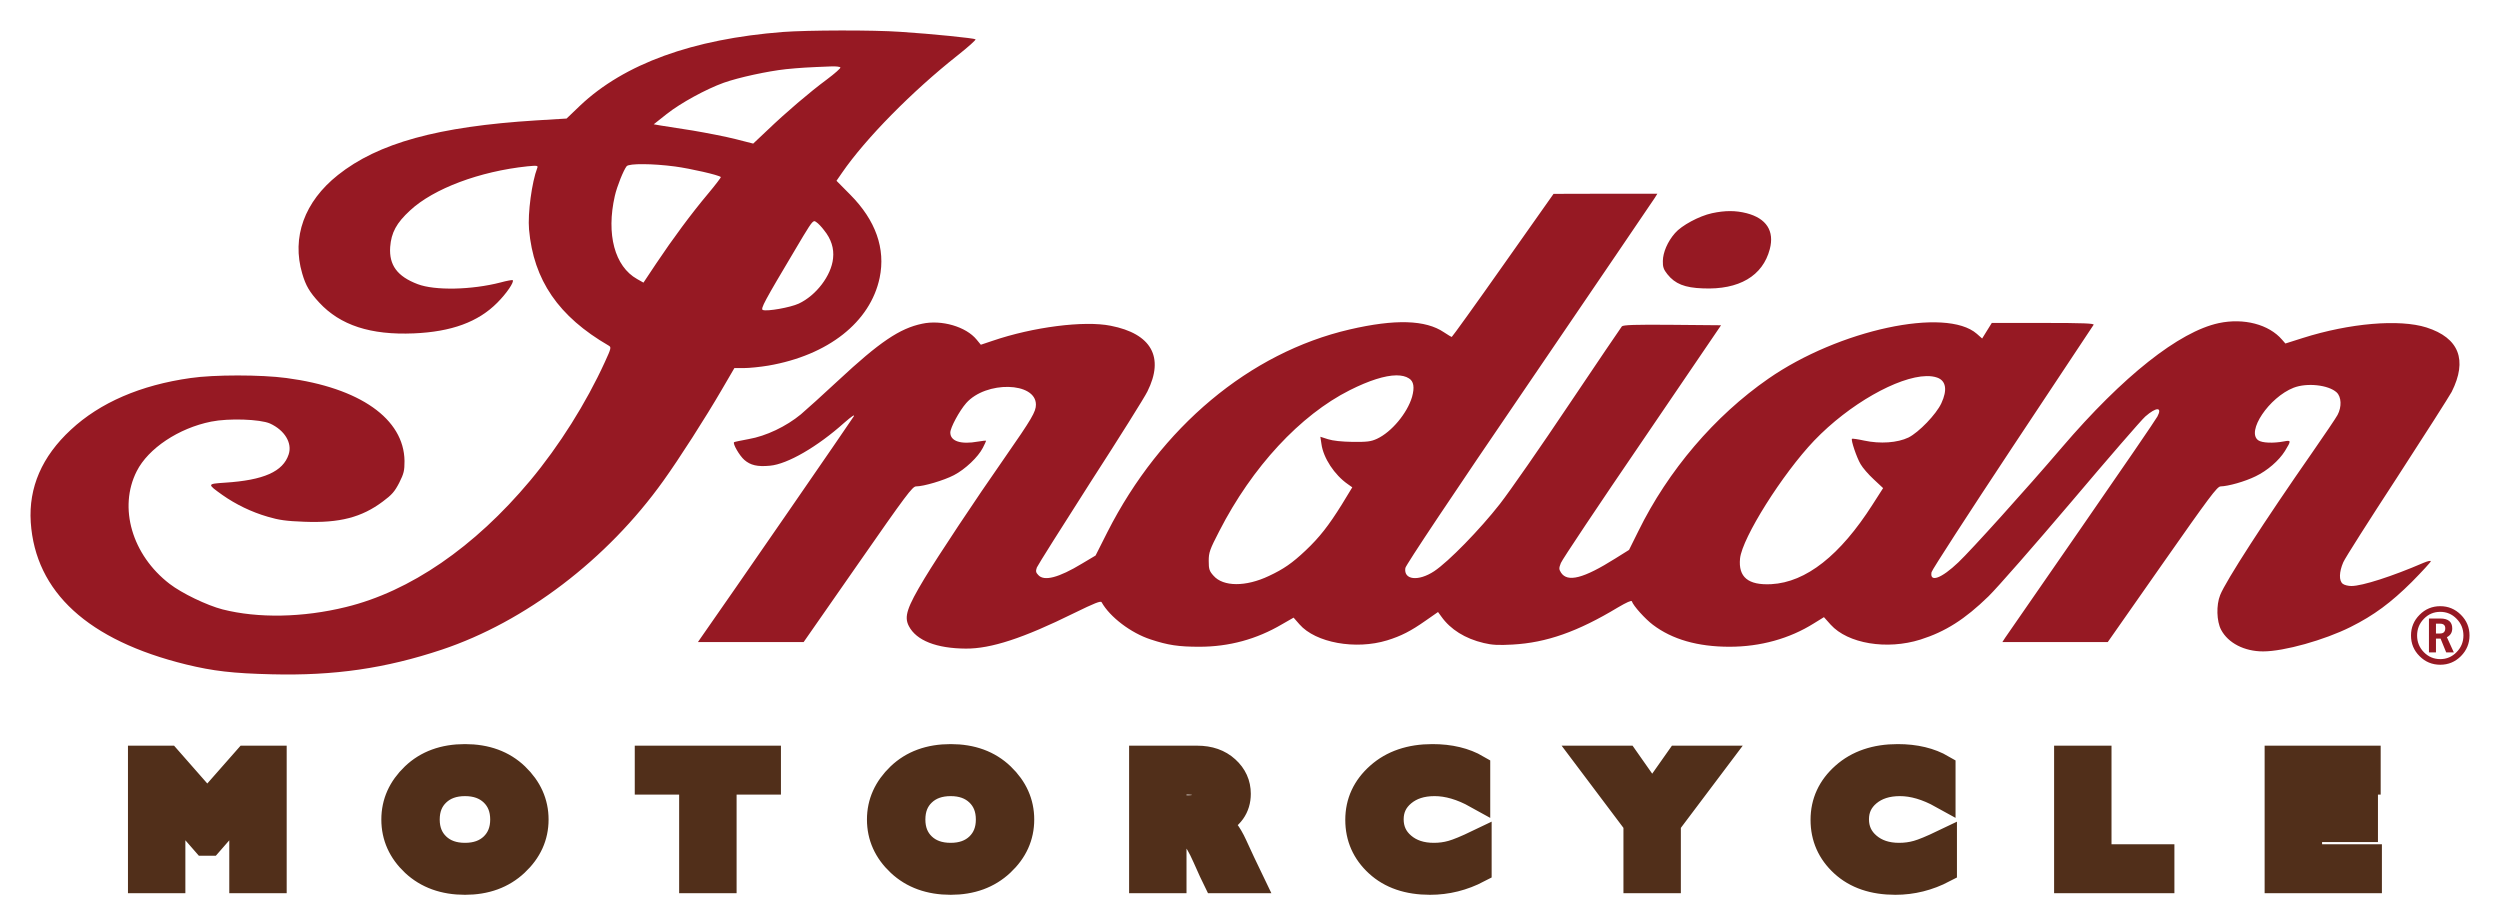 <svg width="57" height="21" viewBox="0 0 57 21" fill="none" xmlns="http://www.w3.org/2000/svg">
<g clip-path="url(#clip0_1372_5169)">
<path d="M10.602 17.272C10.125 17.272 9.739 17.413 9.444 17.695C9.148 17.978 9.001 18.308 9.001 18.685C9.001 19.068 9.149 19.399 9.446 19.678C9.744 19.956 10.129 20.095 10.602 20.095C11.071 20.095 11.454 19.955 11.752 19.675C12.051 19.395 12.201 19.066 12.201 18.685C12.201 18.309 12.053 17.979 11.759 17.696C11.464 17.413 11.079 17.272 10.602 17.272ZM21.676 17.272C21.198 17.272 20.812 17.413 20.517 17.695C20.222 17.978 20.073 18.308 20.073 18.685C20.073 19.068 20.222 19.399 20.52 19.678C20.817 19.956 21.203 20.095 21.676 20.095C22.144 20.095 22.527 19.955 22.826 19.675C23.125 19.395 23.274 19.066 23.274 18.685C23.274 18.309 23.127 17.979 22.832 17.696C22.537 17.413 22.152 17.272 21.676 17.272ZM32.659 17.272C32.159 17.272 31.754 17.41 31.444 17.686C31.134 17.961 30.979 18.297 30.979 18.693C30.979 19.088 31.126 19.42 31.42 19.69C31.714 19.96 32.108 20.095 32.605 20.095C32.987 20.095 33.354 20.004 33.703 19.821V19.221C33.439 19.348 33.24 19.43 33.107 19.467C32.974 19.505 32.835 19.523 32.691 19.523C32.4 19.523 32.161 19.444 31.975 19.285C31.789 19.127 31.697 18.924 31.697 18.68C31.697 18.437 31.791 18.237 31.98 18.08C32.169 17.923 32.411 17.845 32.708 17.845C33.011 17.845 33.333 17.939 33.671 18.127V17.514C33.395 17.353 33.057 17.272 32.659 17.272ZM43.268 17.272C42.768 17.272 42.362 17.41 42.052 17.686C41.742 17.961 41.587 18.297 41.587 18.693C41.587 19.088 41.734 19.42 42.028 19.69C42.322 19.96 42.718 20.095 43.214 20.095C43.596 20.095 43.962 20.004 44.312 19.821V19.221C44.047 19.348 43.849 19.43 43.716 19.467C43.583 19.505 43.444 19.523 43.3 19.523C43.009 19.523 42.771 19.444 42.585 19.285C42.399 19.127 42.306 18.924 42.306 18.68C42.306 18.437 42.4 18.237 42.588 18.08C42.777 17.923 43.02 17.845 43.318 17.845C43.62 17.845 43.941 17.939 44.28 18.127V17.514C44.004 17.353 43.667 17.272 43.268 17.272ZM3.224 17.308V20.059H3.92V18.341L4.674 19.205H4.781L5.534 18.341V20.059H6.23V17.308H5.624L4.726 18.328L3.83 17.308H3.224ZM14.779 17.308V17.811H15.791V20.059H16.488V17.811H17.499V17.308H14.779ZM26.05 17.308V20.059H26.746V18.942H26.946C27.038 18.942 27.124 18.979 27.205 19.051C27.286 19.123 27.383 19.286 27.495 19.541C27.608 19.796 27.687 19.969 27.732 20.059H28.499C28.381 19.815 28.259 19.555 28.133 19.279C28.007 19.003 27.873 18.835 27.732 18.773C28.052 18.628 28.212 18.402 28.212 18.099C28.212 17.88 28.128 17.693 27.958 17.539C27.789 17.385 27.569 17.308 27.298 17.308H26.05ZM36.219 17.308L37.321 18.773V20.059H38.017V18.773L39.12 17.308H38.279L37.67 18.173L37.063 17.308H36.219ZM47.14 17.308V20.059H49.27V19.555H47.836V17.308H47.14ZM51.94 17.308V20.059H54.001V19.555H52.637V18.893H53.911V18.389H52.637V17.811H53.973V17.308H51.94ZM26.746 17.811H27.099C27.364 17.811 27.496 17.916 27.496 18.123C27.496 18.224 27.462 18.302 27.393 18.356C27.324 18.411 27.232 18.438 27.114 18.438H26.746V17.811ZM10.602 17.845C10.867 17.845 11.079 17.922 11.241 18.076C11.402 18.23 11.483 18.433 11.483 18.685C11.483 18.936 11.402 19.138 11.241 19.293C11.079 19.447 10.867 19.523 10.602 19.523C10.337 19.523 10.124 19.447 9.962 19.293C9.8 19.138 9.719 18.936 9.719 18.685C9.719 18.433 9.8 18.23 9.962 18.076C10.124 17.922 10.337 17.845 10.602 17.845ZM21.676 17.845C21.94 17.845 22.152 17.922 22.314 18.076C22.475 18.23 22.556 18.433 22.556 18.685C22.556 18.936 22.475 19.138 22.314 19.293C22.152 19.447 21.94 19.523 21.676 19.523C21.41 19.523 21.196 19.447 21.034 19.293C20.872 19.138 20.792 18.936 20.792 18.685C20.792 18.433 20.872 18.23 21.034 18.076C21.196 17.922 21.41 17.845 21.676 17.845Z" fill="#512F1A" stroke="#512F1A" stroke-width="0.613"/>
<path d="M19.168 0.695C18.643 0.696 18.127 0.708 17.851 0.729C15.789 0.889 14.231 1.457 13.226 2.408L12.918 2.703L12.226 2.745C9.989 2.884 8.623 3.26 7.704 3.991C6.94 4.598 6.646 5.411 6.891 6.238C6.972 6.515 7.058 6.66 7.278 6.898C7.757 7.416 8.449 7.643 9.436 7.601C10.291 7.565 10.902 7.342 11.338 6.902C11.551 6.689 11.729 6.426 11.69 6.387C11.679 6.38 11.555 6.401 11.413 6.44C10.752 6.611 9.915 6.628 9.524 6.479C9.056 6.302 8.868 6.043 8.896 5.631C8.921 5.304 9.038 5.084 9.351 4.797C9.886 4.3 10.937 3.906 12.027 3.792C12.247 3.771 12.272 3.775 12.25 3.828C12.126 4.151 12.03 4.864 12.062 5.233C12.165 6.387 12.733 7.217 13.88 7.881C13.94 7.917 13.936 7.938 13.791 8.254C13.365 9.187 12.751 10.164 12.087 10.959C10.82 12.474 9.347 13.486 7.885 13.841C6.905 14.082 5.883 14.1 5.073 13.894C4.718 13.802 4.147 13.528 3.867 13.312C3.011 12.655 2.695 11.573 3.118 10.742C3.38 10.224 4.072 9.762 4.814 9.613C5.215 9.532 5.932 9.557 6.156 9.656C6.49 9.809 6.667 10.1 6.582 10.359C6.454 10.753 6.014 10.948 5.13 11.005C4.718 11.033 4.718 11.033 5.07 11.285C5.372 11.498 5.734 11.675 6.106 11.782C6.358 11.857 6.525 11.881 6.937 11.896C7.743 11.928 8.247 11.796 8.729 11.434C8.935 11.282 8.999 11.207 9.102 11.008C9.209 10.795 9.223 10.731 9.223 10.511C9.212 9.549 8.204 8.84 6.532 8.619C5.95 8.541 4.878 8.541 4.346 8.619C3.206 8.779 2.28 9.18 1.616 9.798C0.956 10.408 0.651 11.115 0.701 11.906C0.807 13.5 2.007 14.6 4.243 15.15C4.86 15.3 5.308 15.353 6.195 15.374C7.625 15.41 8.79 15.239 10.071 14.813C11.973 14.178 13.844 12.755 15.125 10.962C15.484 10.462 16.087 9.521 16.456 8.886L16.744 8.392H16.964C17.085 8.392 17.333 8.367 17.518 8.336C18.881 8.101 19.843 7.345 20.056 6.334C20.194 5.67 19.967 5.024 19.385 4.438L19.072 4.122L19.197 3.941C19.736 3.157 20.801 2.078 21.834 1.262C22.072 1.073 22.256 0.91 22.242 0.896C22.214 0.871 21.248 0.772 20.531 0.726C20.226 0.704 19.693 0.694 19.168 0.695ZM18.959 1.514C19.058 1.51 19.151 1.521 19.161 1.538C19.172 1.553 19.033 1.677 18.852 1.812C18.455 2.106 17.922 2.561 17.493 2.972L17.173 3.274L16.769 3.171C16.545 3.114 16.105 3.029 15.793 2.976C15.48 2.926 15.154 2.877 15.065 2.862L14.905 2.834L15.2 2.6C15.519 2.348 16.098 2.032 16.503 1.886C16.843 1.766 17.493 1.624 17.922 1.577C18.245 1.545 18.409 1.535 18.959 1.514ZM14.669 3.743C14.874 3.744 15.136 3.762 15.392 3.796C15.736 3.842 16.393 3.991 16.435 4.037C16.442 4.044 16.311 4.218 16.141 4.42C15.757 4.878 15.342 5.439 14.962 6.007L14.671 6.444L14.526 6.362C14.014 6.075 13.819 5.34 14.018 4.467C14.068 4.247 14.217 3.877 14.288 3.789C14.316 3.757 14.464 3.741 14.669 3.743ZM36.607 4.417L35.421 4.42L34.271 6.05C33.639 6.948 33.11 7.682 33.1 7.682C33.089 7.682 33.008 7.633 32.922 7.576C32.503 7.292 31.811 7.271 30.771 7.512C28.493 8.041 26.466 9.734 25.248 12.133L24.979 12.666L24.67 12.85C24.137 13.173 23.804 13.259 23.672 13.11C23.616 13.053 23.612 13.021 23.64 12.939C23.662 12.886 24.212 12.013 24.861 10.998C25.515 9.986 26.1 9.053 26.161 8.925C26.551 8.144 26.253 7.608 25.323 7.427C24.72 7.306 23.552 7.455 22.629 7.771L22.363 7.86L22.267 7.743C22.026 7.448 21.468 7.285 21.025 7.381C20.514 7.487 20.056 7.796 19.111 8.676C18.771 8.992 18.387 9.34 18.26 9.447C17.926 9.723 17.465 9.943 17.07 10.011C16.897 10.043 16.744 10.075 16.737 10.082C16.701 10.114 16.861 10.391 16.971 10.486C17.11 10.607 17.269 10.646 17.557 10.618C17.954 10.582 18.636 10.188 19.25 9.638C19.413 9.496 19.495 9.439 19.466 9.493C19.431 9.557 16.62 13.631 15.981 14.54L15.913 14.639H17.12H18.323L19.559 12.865C20.663 11.278 20.805 11.09 20.886 11.09C21.06 11.09 21.525 10.951 21.749 10.834C22.008 10.7 22.302 10.419 22.409 10.21C22.451 10.128 22.483 10.057 22.483 10.05C22.483 10.043 22.398 10.05 22.299 10.068C21.908 10.139 21.667 10.061 21.667 9.862C21.667 9.752 21.873 9.368 22.029 9.191C22.48 8.68 23.619 8.705 23.619 9.226C23.619 9.386 23.527 9.546 22.909 10.433C22.224 11.413 21.383 12.684 21.081 13.184C20.677 13.855 20.609 14.061 20.723 14.277C20.893 14.604 21.355 14.785 22.022 14.788C22.593 14.792 23.332 14.551 24.489 13.979C24.961 13.748 25.096 13.695 25.117 13.731C25.305 14.068 25.788 14.434 26.235 14.579C26.629 14.71 26.874 14.746 27.343 14.746C28.024 14.746 28.649 14.575 29.227 14.235L29.494 14.082L29.628 14.235C29.997 14.657 30.91 14.82 31.627 14.6C31.946 14.501 32.163 14.391 32.507 14.149L32.787 13.954L32.862 14.057C33.071 14.352 33.405 14.561 33.831 14.661C34.019 14.707 34.168 14.714 34.488 14.696C35.258 14.653 35.968 14.405 36.891 13.848C37.086 13.734 37.196 13.684 37.206 13.709C37.238 13.812 37.512 14.114 37.686 14.245C38.126 14.579 38.711 14.746 39.432 14.746C40.138 14.746 40.802 14.561 41.356 14.213L41.586 14.071L41.739 14.242C42.13 14.675 43.02 14.824 43.787 14.582C44.355 14.402 44.799 14.121 45.338 13.596C45.541 13.397 46.389 12.428 47.23 11.438C48.068 10.447 48.824 9.574 48.913 9.496C49.164 9.276 49.306 9.276 49.189 9.496C49.157 9.56 48.38 10.696 47.457 12.027C46.534 13.358 45.754 14.487 45.718 14.54L45.654 14.639H46.854H48.057L49.299 12.865C50.371 11.335 50.552 11.09 50.63 11.09C50.804 11.086 51.184 10.98 51.429 10.859C51.695 10.731 51.958 10.504 52.096 10.284C52.242 10.046 52.242 10.032 52.075 10.064C51.83 10.11 51.575 10.1 51.489 10.039C51.209 9.844 51.734 9.06 52.295 8.84C52.6 8.722 53.09 8.776 53.275 8.946C53.385 9.049 53.395 9.276 53.296 9.461C53.261 9.528 53.001 9.911 52.725 10.309C51.631 11.878 50.744 13.252 50.62 13.567C50.528 13.795 50.538 14.164 50.641 14.359C50.801 14.661 51.17 14.852 51.599 14.852C52.075 14.852 52.998 14.593 53.594 14.295C54.127 14.029 54.517 13.738 54.989 13.269C55.227 13.028 55.422 12.815 55.422 12.797C55.422 12.776 55.348 12.794 55.255 12.833C54.549 13.138 53.86 13.361 53.612 13.361C53.541 13.361 53.452 13.34 53.417 13.312C53.324 13.244 53.331 13.039 53.427 12.819C53.466 12.726 54.02 11.857 54.652 10.888C55.284 9.915 55.844 9.035 55.898 8.935C56.263 8.208 56.068 7.704 55.323 7.466C54.705 7.271 53.573 7.367 52.501 7.707L52.107 7.832L52.032 7.746C51.731 7.395 51.159 7.246 50.588 7.367C49.683 7.562 48.405 8.573 47.01 10.203C46.201 11.15 44.93 12.559 44.65 12.822C44.266 13.188 43.993 13.29 44.039 13.046C44.05 12.992 44.88 11.711 45.881 10.199C46.886 8.687 47.716 7.43 47.734 7.406C47.755 7.374 47.514 7.363 46.584 7.363H45.413L45.303 7.54L45.193 7.718L45.072 7.611C44.369 6.994 41.924 7.519 40.319 8.634C39.095 9.482 38.033 10.728 37.355 12.109L37.142 12.538L36.83 12.733C36.103 13.191 35.74 13.283 35.591 13.056C35.542 12.978 35.542 12.953 35.588 12.836C35.616 12.762 36.45 11.512 37.441 10.061L39.24 7.416L38.133 7.406C37.274 7.398 37.011 7.409 36.979 7.441C36.958 7.466 36.415 8.268 35.776 9.219C35.137 10.174 34.427 11.196 34.197 11.491C33.742 12.073 33.029 12.804 32.699 13.024C32.337 13.262 31.999 13.223 32.042 12.95C32.056 12.879 33.086 11.331 34.864 8.726C36.404 6.461 37.693 4.57 37.728 4.513L37.788 4.417H36.607ZM39.446 4.813C39.318 4.813 39.184 4.829 39.034 4.861C38.74 4.925 38.339 5.141 38.19 5.315C38.019 5.51 37.916 5.755 37.913 5.95C37.909 6.085 37.931 6.146 38.016 6.252C38.19 6.472 38.413 6.561 38.825 6.575C39.652 6.611 40.191 6.291 40.351 5.681C40.461 5.265 40.273 4.978 39.822 4.861C39.696 4.829 39.574 4.813 39.446 4.813ZM18.563 5.043C18.58 5.041 18.595 5.052 18.614 5.066C18.654 5.091 18.732 5.173 18.788 5.248C18.952 5.45 19.019 5.663 18.994 5.89C18.955 6.284 18.607 6.738 18.21 6.923C18.015 7.012 17.493 7.104 17.393 7.068C17.333 7.044 17.429 6.87 18.128 5.695C18.434 5.178 18.511 5.051 18.563 5.043ZM31.838 8.558C31.956 8.558 32.052 8.58 32.124 8.627C32.234 8.694 32.255 8.832 32.195 9.049C32.085 9.422 31.726 9.851 31.396 10.004C31.258 10.068 31.172 10.078 30.842 10.075C30.59 10.071 30.392 10.05 30.278 10.014L30.104 9.958L30.129 10.124C30.172 10.44 30.424 10.827 30.732 11.04L30.832 11.111L30.594 11.502C30.296 11.981 30.083 12.254 29.767 12.552C29.462 12.84 29.266 12.975 28.933 13.131C28.404 13.383 27.889 13.379 27.669 13.127C27.573 13.021 27.559 12.978 27.559 12.79C27.559 12.598 27.58 12.534 27.8 12.109C28.549 10.646 29.646 9.464 30.775 8.896C31.217 8.674 31.579 8.56 31.838 8.558ZM43.922 8.575C44.014 8.573 44.096 8.584 44.167 8.609C44.369 8.68 44.405 8.889 44.263 9.194C44.146 9.447 43.748 9.858 43.514 9.975C43.262 10.096 42.871 10.124 42.506 10.046C42.36 10.014 42.236 9.997 42.225 10.004C42.197 10.032 42.332 10.433 42.421 10.582C42.467 10.664 42.602 10.82 42.722 10.93L42.935 11.129L42.694 11.505C41.956 12.662 41.178 13.276 40.387 13.319C39.858 13.347 39.631 13.159 39.673 12.733C39.723 12.261 40.639 10.806 41.363 10.046C42.164 9.211 43.278 8.587 43.922 8.575ZM55.638 13.821C55.455 13.821 55.297 13.886 55.167 14.017C55.036 14.148 54.971 14.306 54.971 14.489C54.971 14.673 55.035 14.83 55.166 14.96C55.296 15.091 55.453 15.156 55.638 15.156C55.822 15.156 55.978 15.091 56.109 14.96C56.239 14.829 56.305 14.671 56.305 14.489C56.305 14.306 56.24 14.149 56.109 14.018C55.978 13.887 55.821 13.821 55.638 13.821ZM55.638 13.95C55.783 13.95 55.907 14.002 56.01 14.108C56.114 14.213 56.166 14.341 56.166 14.489C56.166 14.637 56.114 14.764 56.01 14.869C55.907 14.975 55.783 15.028 55.638 15.028C55.492 15.028 55.367 14.975 55.264 14.87C55.161 14.765 55.11 14.638 55.11 14.489C55.11 14.341 55.162 14.213 55.265 14.108C55.368 14.002 55.493 13.95 55.638 13.95ZM55.38 14.102V14.874H55.54V14.56H55.645L55.773 14.874H55.947L55.789 14.528C55.87 14.487 55.911 14.42 55.911 14.328C55.911 14.178 55.82 14.102 55.638 14.102H55.38ZM55.54 14.22H55.632C55.712 14.22 55.752 14.255 55.752 14.325C55.752 14.404 55.712 14.444 55.631 14.444H55.54V14.22Z" fill="#961923"/>
</g>
<defs>
<clipPath id="clip0_1372_5169">
<rect width="57" height="20.832" fill="white"/>
</clipPath>
</defs>
</svg>

